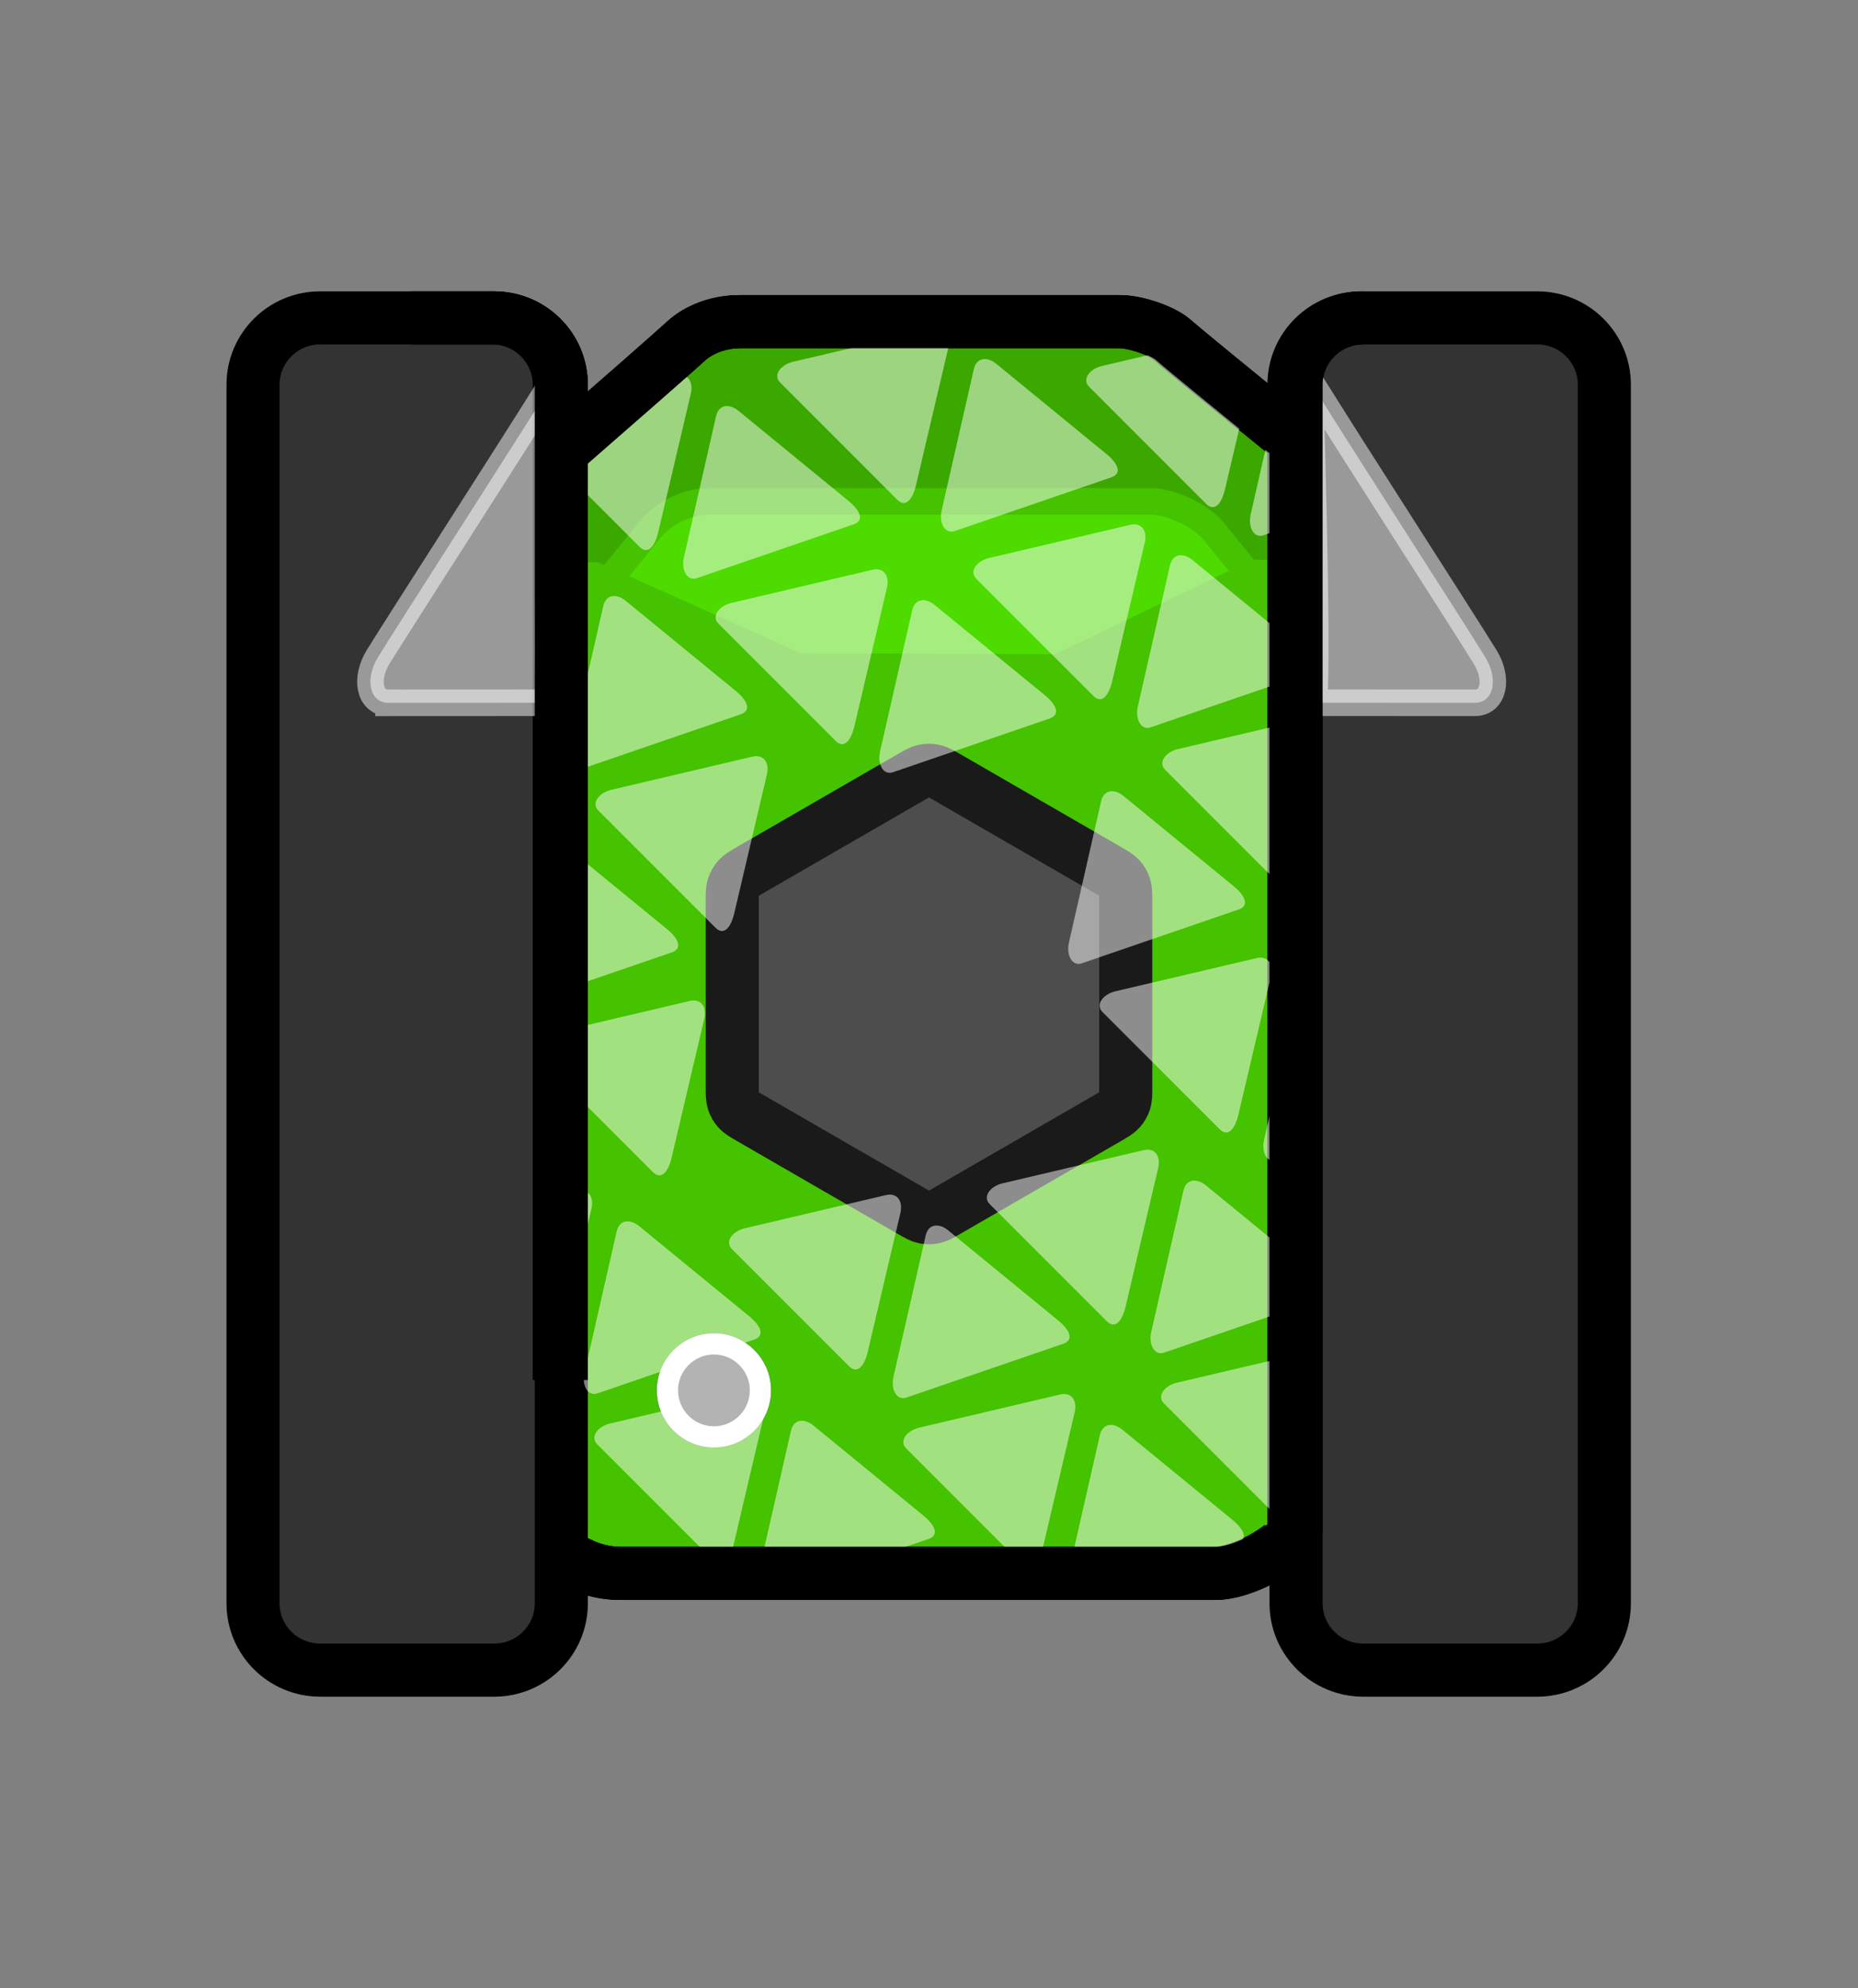 <svg version="1.1" xmlns="http://www.w3.org/2000/svg" xmlns:xlink="http://www.w3.org/1999/xlink" width="524.952" height="561.494" viewBox="0,0,524.952,561.494"><rect x="0" y="0" width="524.952" height="561.494" fill="#808080" stroke="none"/><g transform="translate(-697.524,-259.253)"><g data-paper-data="{&quot;isPaintingLayer&quot;:true}" fill-rule="nonzero" stroke-linecap="butt" stroke-miterlimit="10" stroke-dasharray="" stroke-dashoffset="0" style="mix-blend-mode: normal"><g><path d="M964.38,481.864c31.641,0 77.037,31.166 113.142,60.895c-0.032,19.461 0.284,39.277 0.46,58.052c0.224,23.915 0.521,47.743 0.753,71.598c-6.241,8.393 -11.348,15.252 -14.148,18.997c-4.488,6.002 -16.086,12.233 -23.642,12.233c-22.095,0 -127.903,0 -167.811,0c-13.88,0 -22.066,-10.505 -23.387,-12.337c-1.362,-1.89 -3.009,-4.138 -4.883,-6.671c-1.695,-45.998 -4.592,-91.584 -7.999,-137.142c41.516,-31.053 95.031,-65.624 127.515,-65.624z" data-paper-data="{&quot;index&quot;:null}" fill="#45c200" stroke="#000000" stroke-width="15" stroke-linejoin="miter"/><path d="M825.387,413.465c0,0 56.278,-48.785 66.599,-58.195c0.842,-0.768 6.063,-5.171 14.915,-5.171c25.451,0 92.931,0 107.022,0c4.819,0 12.215,2.611 15.078,5.127c7.977,7.01 76.832,62.513 76.832,62.513c0,0 6.418,24.669 -14.768,29.353c-33.236,7.349 -102.41,-4.045 -125.97,-4.045c-22.152,0 -121.603,28.839 -148.672,15.224c-18.885,-9.499 8.966,-44.805 8.966,-44.805z" data-paper-data="{&quot;index&quot;:null}" fill="#3ba800" stroke="#000000" stroke-width="15" stroke-linejoin="miter"/><path d="M826.989,473.848c0,0 41.864,-49.455 53.872,-64.651c0.98,-1.24 7.054,-8.35 17.354,-8.35c29.614,0 108.13,0 124.525,0c5.607,0 14.213,4.217 17.544,8.28c9.282,11.321 52.726,64.722 52.726,64.722c0,0 -82.197,77.103 -127.085,77.103c-43.756,0 -138.936,-77.103 -138.936,-77.103z" data-paper-data="{&quot;index&quot;:null}" fill="#4ddb00" stroke="#45c200" stroke-width="7.5" stroke-linejoin="miter"/><path d="M829.794,539.846v-121.793h36.609l57.335,25.641l71.797,0.353l55.932,-26.754l30.281,0.76v121.793z" fill="#45c200" stroke="none" stroke-width="0" stroke-linejoin="miter"/><path d="M965.135,601.222c-1.87,1.08 -2.806,1.62 -3.8,1.831c-0.88,0.187 -1.789,0.187 -2.669,0c-0.994,-0.211 -1.93,-0.751 -3.8,-1.831l-45.317,-26.164c-1.871,-1.08 -2.806,-1.62 -3.486,-2.376c-0.602,-0.669 -1.057,-1.456 -1.334,-2.311c-0.314,-0.967 -0.314,-2.047 -0.314,-4.207v-52.328c0,-2.16 0,-3.24 0.314,-4.207c0.278,-0.855 0.733,-1.643 1.334,-2.311c0.68,-0.755 1.616,-1.295 3.486,-2.376l45.317,-26.164c1.87,-1.08 2.806,-1.62 3.8,-1.831c0.88,-0.187 1.789,-0.187 2.669,0c0.994,0.211 1.93,0.751 3.8,1.831l45.317,26.164c1.87,1.08 2.806,1.62 3.486,2.376c0.602,0.668 1.056,1.456 1.334,2.311c0.315,0.967 0.315,2.047 0.315,4.207v52.328c0,2.16 0,3.24 -0.315,4.207c-0.278,0.855 -0.732,1.643 -1.334,2.311c-0.68,0.755 -1.616,1.295 -3.486,2.376z" fill="#4d4d4d" stroke="#1a1a1a" stroke-width="15" stroke-linejoin="round"/><path d="M856.118,367.905v344.189c0,10.423 -8.449,18.872 -18.872,18.872h-48.852c-10.423,0 -18.872,-8.449 -18.872,-18.872v-344.189c0,-10.423 8.449,-18.872 18.872,-18.872h48.852c10.423,0 18.872,8.449 18.872,18.872z" fill="#333333" stroke="none" stroke-width="1" stroke-linejoin="miter"/><path d="M856.118,367.905v344.189c0,10.423 -8.498,18.872 -18.982,18.872h-49.138c-10.484,0 -18.982,-8.449 -18.982,-18.872v-344.189c0,-10.423 8.498,-18.872 18.982,-18.872h49.138c10.484,0 18.982,8.449 18.982,18.872z" fill="none" stroke="#000000" stroke-width="15" stroke-linejoin="miter"/><path d="M1150.986,367.906v344.189c0,10.423 -8.449,18.872 -18.872,18.872h-48.852c-10.423,0 -18.872,-8.449 -18.872,-18.872v-344.189c0,-10.423 8.449,-18.872 18.872,-18.872h48.852c10.423,0 18.872,8.449 18.872,18.872z" fill="#333333" stroke="none" stroke-width="1" stroke-linejoin="miter"/><path d="M1150.807,367.905v344.189c0,10.423 -8.498,18.872 -18.982,18.872h-49.138c-10.484,0 -18.982,-8.449 -18.982,-18.872v-344.189c0,-10.423 8.498,-18.872 18.982,-18.872h49.138c10.484,0 18.982,8.449 18.982,18.872z" fill="none" stroke="#000000" stroke-width="15" stroke-linejoin="miter"/><path d="M886.105,651.955c0,-7.253 5.879,-13.132 13.132,-13.132c7.253,0 13.132,5.879 13.132,13.132c0,7.253 -5.879,13.132 -13.132,13.132c-7.253,0 -13.132,-5.879 -13.132,-13.132z" fill="#4d4d4d" stroke="#1a1a1a" stroke-width="6" stroke-linejoin="miter"/><path d="M856.925,385.543c14.563,-12.686 29.609,-25.844 34.468,-30.274c0.842,-0.768 6.063,-5.171 14.915,-5.171c25.451,0 92.931,0 107.022,0c4.819,0 12.215,2.611 15.078,5.127c3.3,2.9 17.015,14.096 31.966,26.23" data-paper-data="{&quot;index&quot;:null}" fill="none" stroke="#000000" stroke-width="15" stroke-linejoin="miter"/><path d="M813.561,349.034h22.982c10.484,0 18.982,8.449 18.982,18.872v281.126" fill="none" stroke="#000000" stroke-width="15" stroke-linejoin="miter"/><path d="M1063.112,692.282v-324.376c0,-10.423 8.498,-18.872 18.982,-18.872" fill="none" stroke="#000000" stroke-width="15" stroke-linejoin="miter"/><path d="M1059.468,695.85c-5.509,4.284 -13.449,7.788 -19.115,7.788c-22.095,0 -127.903,0 -167.811,0c-5.679,0 -10.405,-1.759 -14.098,-3.962" data-paper-data="{&quot;index&quot;:null}" fill="none" stroke="#000000" stroke-width="15" stroke-linejoin="miter"/><path d="M697.524,820.747v-561.494h524.952v561.494z" fill="none" stroke="none" stroke-width="0" stroke-linejoin="miter"/></g><path d="M1068.755,457.74c1.286,-16.382 -1.193,-90.924 -1.147,-90.85c11.004,17.788 42.58,66.691 49.509,77.892c3.789,6.126 2.556,12.98 -2.929,12.978c-6.722,-0.003 -26.792,-0.012 -45.433,-0.021z" data-paper-data="{&quot;index&quot;:null}" fill-opacity="0.502" fill="#ffffff" stroke-opacity="0.502" stroke="#ffffff" stroke-width="7.5" stroke-linejoin="miter"/><path d="M807.297,457.761c-5.485,0.003 -6.718,-6.852 -2.929,-12.978c6.929,-11.201 38.505,-60.104 49.509,-77.892c0.046,-0.074 -2.433,74.468 -1.147,90.85c-18.641,0.009 -38.711,0.017 -45.433,0.021z" fill-opacity="0.502" fill="#ffffff" stroke-opacity="0.502" stroke="#ffffff" stroke-width="7.5" stroke-linejoin="miter"/><path d="" fill-opacity="0.502" fill="#ffffff" stroke-opacity="0.502" stroke="#ffffff" stroke-width="7.5" stroke-linejoin="miter"/><g fill-opacity="0.502" fill="#ffffff" stroke="none" stroke-width="0" stroke-linejoin="miter"><path d="M878.206,413.691c-4.093,-4.093 -11.156,-11.156 -17.802,-17.802c0.118,-1.288 0.201,-2.574 0.212,-3.856c0.019,-2.297 0.302,-6.684 0.423,-11.807c5.843,-2.061 10.691,-6.232 13.628,-11.598c5.285,-1.243 10.287,-2.419 13.907,-3.27c3.441,-0.809 4.869,1.924 4.143,5.012c-1.413,6.008 -6.442,27.399 -9.188,39.077c-1.091,4.639 -3.155,6.411 -5.322,4.245z"/><path d="M938.699,407.349c-10.965,3.76 -37.865,12.986 -44.306,15.194c-2.704,0.927 -4.469,-2.244 -3.635,-5.904c1.525,-6.693 6.659,-29.216 9.081,-39.844c0.785,-3.446 3.868,-3.528 6.323,-1.518c4.776,3.91 21.78,17.829 31.063,25.427c3.688,3.019 4.372,5.652 1.474,6.646z"/><path d="M951.037,400.407c-8.197,-8.197 -28.306,-28.306 -33.12,-33.12c-2.021,-2.021 0.052,-5.001 3.706,-5.86c6.682,-1.571 29.17,-6.859 39.781,-9.354c3.441,-0.809 4.869,1.924 4.143,5.012c-1.413,6.008 -6.442,27.399 -9.188,39.077c-1.091,4.639 -3.155,6.411 -5.322,4.245z"/><path d="M1011.531,394.064c-10.965,3.76 -37.865,12.986 -44.306,15.194c-2.704,0.927 -4.469,-2.244 -3.635,-5.904c1.525,-6.693 6.659,-29.216 9.081,-39.844c0.785,-3.446 3.868,-3.528 6.323,-1.518c4.776,3.91 21.78,17.829 31.063,25.427c3.688,3.019 4.372,5.652 1.474,6.646z"/><path d="M1038.332,401.586c-8.197,-8.197 -28.306,-28.306 -33.12,-33.12c-2.021,-2.021 0.052,-5.001 3.706,-5.86c4.303,-1.012 15.162,-3.565 25.183,-5.921c3.522,3.505 7.434,6.599 11.194,8.963c1.723,1.083 3.424,2.05 5.101,3.021c-2.107,8.963 -4.925,20.945 -6.742,28.673c-1.091,4.639 -3.155,6.411 -5.322,4.245z"/><path d="M1054.521,410.437c-2.704,0.927 -4.469,-2.244 -3.635,-5.904c1.173,-5.149 4.482,-19.666 7.049,-30.929c0.178,0.142 0.356,0.286 0.534,0.432c1.52,1.256 2.954,2.62 4.392,3.974c0.131,8.303 0.369,16.611 0.551,24.917c-0.432,1.53 -0.721,3.12 -0.854,4.754c-3.571,1.225 -6.436,2.207 -8.037,2.756z"/><path d=""/><path d=""/><path d=""/><path d=""/><path d="M860.837,424.018c-0.432,1.836 -1.201,5.108 -2.14,9.1c0.197,-4.664 0.347,-9.333 0.469,-14.005c1.614,0.69 2.188,2.707 1.671,4.905z"/><path d="M906.821,460.996c-10.965,3.76 -37.865,12.986 -44.306,15.194c-2.704,0.927 -4.469,-2.244 -3.635,-5.904c1.525,-6.693 6.659,-29.216 9.081,-39.844c0.785,-3.446 3.868,-3.528 6.323,-1.518c4.776,3.91 21.78,17.829 31.063,25.427c3.688,3.019 4.372,5.652 1.474,6.646z"/><path d="M933.623,468.519c-8.197,-8.197 -28.306,-28.306 -33.12,-33.12c-2.021,-2.021 0.052,-5.001 3.706,-5.86c6.682,-1.571 29.17,-6.859 39.781,-9.354c3.441,-0.809 4.869,1.924 4.143,5.012c-1.413,6.008 -6.442,27.399 -9.188,39.077c-1.091,4.639 -3.155,6.411 -5.322,4.245z"/><path d="M994.117,462.176c-10.965,3.76 -37.865,12.986 -44.306,15.194c-2.704,0.927 -4.469,-2.244 -3.635,-5.904c1.525,-6.693 6.659,-29.216 9.081,-39.844c0.785,-3.446 3.868,-3.528 6.323,-1.518c4.776,3.91 21.78,17.829 31.063,25.427c3.688,3.019 4.372,5.652 1.474,6.646z"/><path d="M1006.454,455.824c-8.197,-8.197 -28.306,-28.306 -33.12,-33.12c-2.021,-2.021 0.052,-5.001 3.706,-5.86c6.682,-1.571 29.17,-6.859 39.781,-9.354c3.441,-0.809 4.869,1.924 4.143,5.012c-1.413,6.008 -6.442,27.399 -9.188,39.077c-1.091,4.639 -3.155,6.411 -5.322,4.245z"/><path d="M1022.642,464.675c-2.704,0.927 -4.469,-2.244 -3.635,-5.904c1.525,-6.693 6.659,-29.216 9.081,-39.844c0.785,-3.446 3.868,-3.528 6.323,-1.518c4.242,3.473 18.133,14.843 27.69,22.666c-0.001,3.686 0.01,7.372 0.029,11.058c-12.586,4.316 -33.858,11.611 -39.488,13.542z"/><path d=""/><path d="M887.357,528.238c-7.524,2.58 -22.552,7.734 -33.323,11.428c0.02,-14.669 0.049,-29.338 0.087,-44.006c0.237,0.15 0.471,0.319 0.699,0.506c4.776,3.91 21.78,17.829 31.063,25.427c3.688,3.019 4.372,5.652 1.474,6.646z"/><path d="M899.694,521.296c-8.197,-8.197 -28.306,-28.306 -33.12,-33.12c-2.021,-2.021 0.052,-5.001 3.706,-5.86c6.682,-1.571 29.17,-6.859 39.781,-9.354c3.441,-0.809 4.869,1.924 4.143,5.012c-1.413,6.008 -6.442,27.399 -9.188,39.077c-1.091,4.639 -3.155,6.411 -5.322,4.245z"/><path d="M1047.483,516.132c-10.965,3.76 -37.865,12.986 -44.306,15.194c-2.704,0.927 -4.469,-2.244 -3.635,-5.904c1.525,-6.693 6.659,-29.216 9.081,-39.844c0.785,-3.446 3.868,-3.528 6.323,-1.518c4.776,3.91 21.78,17.829 31.063,25.427c3.688,3.019 4.372,5.652 1.474,6.646z"/><path d="M1059.821,509.78c-8.197,-8.197 -28.306,-28.306 -33.12,-33.12c-2.021,-2.021 0.052,-5.001 3.706,-5.86c5.283,-1.242 20.447,-4.808 31.81,-7.479c0.108,12.808 0.255,25.616 0.259,38.422c0.001,2.899 0.037,5.793 0.102,8.684c-0.847,0.502 -1.792,0.319 -2.756,-0.646z"/><path d=""/><path d="M881.999,590.306c-6.388,-6.388 -20.009,-20.009 -27.989,-27.989c0.003,-3.776 0.006,-7.552 0.01,-11.328c8.018,-1.885 28.4,-6.678 38.346,-9.017c3.441,-0.809 4.869,1.924 4.143,5.012c-1.413,6.008 -6.442,27.399 -9.188,39.077c-1.091,4.639 -3.155,6.411 -5.322,4.245z"/><path d="M1042.126,578.201c-8.197,-8.197 -28.306,-28.306 -33.12,-33.12c-2.021,-2.021 0.052,-5.001 3.706,-5.86c6.682,-1.571 29.17,-6.859 39.781,-9.354c3.441,-0.809 4.869,1.924 4.143,5.012c-1.413,6.008 -6.442,27.399 -9.188,39.077c-1.091,4.639 -3.155,6.411 -5.322,4.245z"/><path d="M1058.314,587.052c-2.704,0.927 -4.469,-2.244 -3.635,-5.904c1.525,-6.693 6.659,-29.216 9.081,-39.844c0.054,-0.239 0.12,-0.462 0.196,-0.669c0.579,9.931 1.177,19.864 1.483,29.841c0.14,4.583 0.162,9.302 0.141,14.085c-3.211,1.101 -5.781,1.983 -7.265,2.492z"/><path d=""/><path d=""/><path d=""/><path d=""/><path d="M860.488,595.62c3.441,-0.809 4.869,1.924 4.143,5.012c-1.413,6.008 -6.442,27.399 -9.188,39.077c-0.366,1.557 -0.842,2.791 -1.394,3.662c-0.026,-15.409 -0.041,-30.817 -0.045,-46.226c2.425,-0.57 4.636,-1.09 6.485,-1.525z"/><path d="M910.614,637.611c-10.965,3.76 -37.865,12.986 -44.306,15.194c-2.704,0.927 -4.469,-2.244 -3.635,-5.904c1.525,-6.693 6.659,-29.216 9.081,-39.844c0.785,-3.446 3.868,-3.528 6.323,-1.518c4.776,3.91 21.78,17.829 31.063,25.427c3.688,3.019 4.372,5.652 1.474,6.646z"/><path d="M937.416,645.134c-8.197,-8.197 -28.306,-28.306 -33.12,-33.12c-2.021,-2.021 0.052,-5.001 3.706,-5.86c6.682,-1.571 29.17,-6.859 39.781,-9.354c3.441,-0.809 4.869,1.924 4.143,5.012c-1.413,6.008 -6.442,27.399 -9.188,39.077c-1.091,4.639 -3.155,6.411 -5.322,4.245z"/><path d="M997.91,638.791c-10.965,3.76 -37.865,12.986 -44.306,15.194c-2.704,0.927 -4.469,-2.244 -3.635,-5.904c1.525,-6.693 6.659,-29.216 9.081,-39.844c0.785,-3.446 3.868,-3.528 6.323,-1.518c4.776,3.91 21.78,17.829 31.063,25.427c3.688,3.019 4.372,5.652 1.474,6.646z"/><path d="M1010.247,632.439c-8.197,-8.197 -28.306,-28.306 -33.12,-33.12c-2.021,-2.021 0.052,-5.001 3.706,-5.86c6.682,-1.571 29.17,-6.859 39.781,-9.354c3.441,-0.809 4.869,1.924 4.143,5.012c-1.413,6.008 -6.442,27.399 -9.188,39.077c-1.091,4.639 -3.155,6.411 -5.322,4.245z"/><path d="M1026.435,641.29c-2.704,0.927 -4.469,-2.244 -3.635,-5.904c1.525,-6.693 6.659,-29.216 9.081,-39.844c0.785,-3.446 3.868,-3.528 6.323,-1.518c4.203,3.44 17.874,14.632 27.421,22.446c0.091,2.686 0.222,5.339 0.408,7.948c0,1.098 0,2.195 -0,3.293c-12.572,4.311 -33.951,11.643 -39.598,13.58z"/><path d=""/><path d=""/><path d="M866.238,667.15c-2.021,-2.021 0.052,-5.001 3.706,-5.86c6.682,-1.571 29.17,-6.859 39.781,-9.354c3.441,-0.809 4.869,1.924 4.143,5.012c-1.413,6.008 -6.442,27.399 -9.188,39.077c-0.258,1.099 -0.571,2.037 -0.928,2.8c-1.912,0.025 -3.825,0.058 -5.737,0.102c-8.864,-8.864 -27.208,-27.208 -31.777,-31.777z"/><path d="M959.852,693.927c-3.652,1.253 -9.073,3.111 -14.916,5.115c-10.67,-0.104 -21.342,-0.285 -32.01,-0.277c2.123,-9.313 6.042,-26.509 8.067,-35.393c0.785,-3.446 3.868,-3.528 6.323,-1.518c4.776,3.91 21.78,17.829 31.063,25.427c3.688,3.019 4.372,5.652 1.474,6.646z"/><path d="M953.534,668.33c-2.021,-2.021 0.052,-5.001 3.706,-5.86c6.682,-1.571 29.17,-6.859 39.781,-9.354c3.441,-0.809 4.869,1.924 4.143,5.012c-1.413,6.008 -6.442,27.399 -9.188,39.077c-0.322,1.371 -0.73,2.491 -1.2,3.334c-1.685,-0.01 -3.37,-0.018 -5.054,-0.021c-8.695,-8.695 -27.547,-27.547 -32.188,-32.188z"/><path d="M1047.148,695.107c-4.05,1.389 -10.273,3.523 -16.837,5.774c-0.217,-0 -0.43,-0 -0.64,-0.001c-9.866,-0.012 -19.735,-0.158 -29.603,-0.262c2.082,-9.135 6.145,-26.963 8.22,-36.066c0.785,-3.446 3.868,-3.528 6.323,-1.518c4.776,3.91 21.78,17.829 31.063,25.427c3.688,3.019 4.372,5.652 1.474,6.646z"/><path d="M1059.485,688.754c-8.197,-8.197 -28.306,-28.306 -33.12,-33.12c-2.021,-2.021 0.052,-5.001 3.706,-5.86c5.96,-1.401 24.495,-5.76 35.961,-8.456c-0.002,12.677 -0.007,25.354 -0.012,38.031c-0.436,1.854 -0.845,3.595 -1.213,5.16c-1.091,4.639 -3.155,6.411 -5.322,4.245z"/><path d=""/></g><path d="" data-paper-data="{&quot;index&quot;:null}" fill-opacity="0.8" fill="#ccff00" stroke="none" stroke-width="0.5" stroke-linejoin="miter"/><path d="" fill-opacity="0.502" fill="#33ff00" stroke="none" stroke-width="0.5" stroke-linejoin="miter"/><path d="" fill-opacity="0.502" fill="#33ff00" stroke="none" stroke-width="0.5" stroke-linejoin="miter"/><path d="M857.517,385.543c14.563,-12.686 29.609,-25.844 34.468,-30.274c0.842,-0.768 6.063,-5.171 14.915,-5.171c25.451,0 92.931,0 107.022,0c4.819,0 12.215,2.611 15.078,5.127c3.3,2.9 17.015,14.096 31.966,26.23" data-paper-data="{&quot;index&quot;:null}" fill="none" stroke="#000000" stroke-width="15" stroke-linejoin="miter"/><path d="M886.105,651.955c0,-7.253 5.879,-13.132 13.132,-13.132c7.253,0 13.132,5.879 13.132,13.132c0,7.253 -5.879,13.132 -13.132,13.132c-7.253,0 -13.132,-5.879 -13.132,-13.132z" fill="#b3b3b3" stroke="#ffffff" stroke-width="6" stroke-linejoin="miter"/><path d="M814.153,349.034h22.982c10.484,0 18.982,8.449 18.982,18.872v281.126" fill="none" stroke="#000000" stroke-width="15" stroke-linejoin="miter"/><path d="" data-paper-data="{&quot;index&quot;:null}" fill-opacity="0.502" fill="#33ff00" stroke="none" stroke-width="0.5" stroke-linejoin="miter"/><path d="" data-paper-data="{&quot;index&quot;:null}" fill-opacity="0.502" fill="#33ff00" stroke="none" stroke-width="0.5" stroke-linejoin="miter"/><path d="" data-paper-data="{&quot;index&quot;:null}" fill-opacity="0.8" fill="#ccff00" stroke="none" stroke-width="0.5" stroke-linejoin="miter"/><path d="" fill-opacity="0.502" fill="#33ff00" stroke="none" stroke-width="0.5" stroke-linejoin="miter"/><path d="M1063.704,692.282v-324.376c0,-10.423 8.498,-18.872 18.982,-18.872" fill="none" stroke="#000000" stroke-width="15" stroke-linejoin="miter"/><path d="M1060.06,695.849c-5.509,4.284 -13.449,7.788 -19.115,7.788c-22.095,0 -127.903,0 -167.811,0c-5.679,0 -10.405,-1.759 -14.098,-3.962" data-paper-data="{&quot;index&quot;:null}" fill="none" stroke="#000000" stroke-width="15" stroke-linejoin="miter"/></g></g></svg><!--rotationCenter:262.475945:280.747115-->
